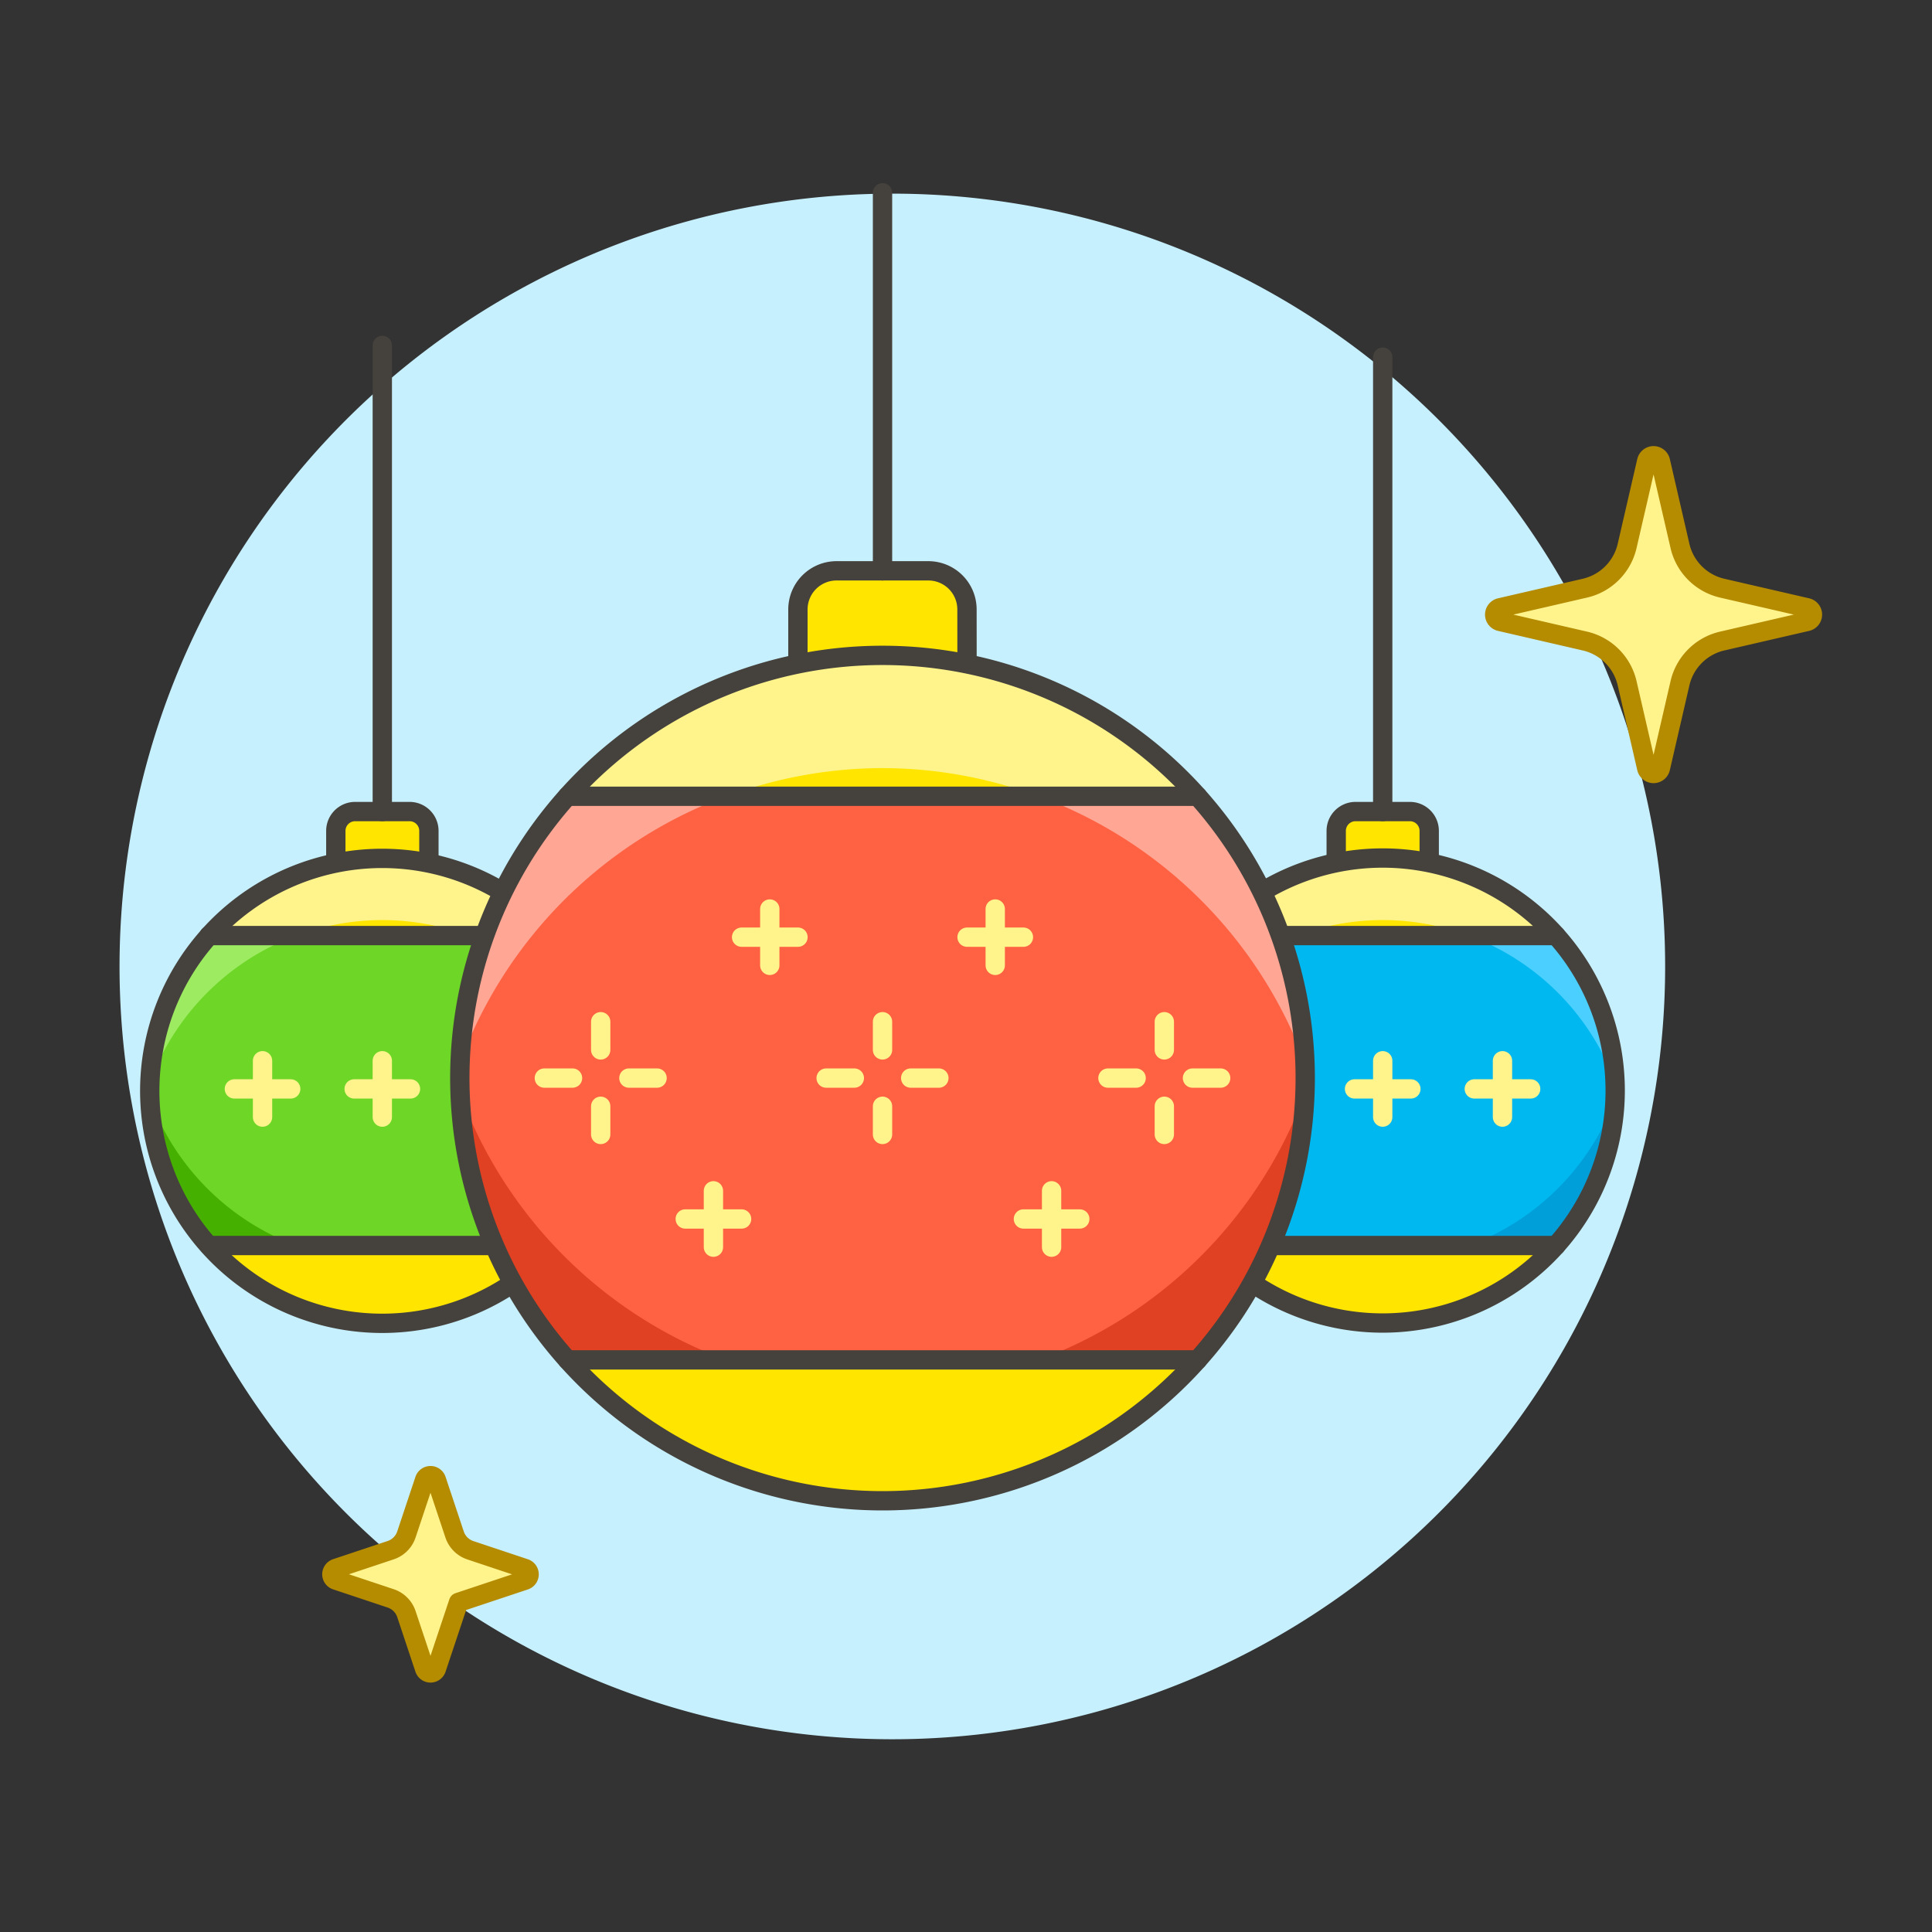 <svg xmlns="http://www.w3.org/2000/svg" version="1.1" xmlns:xlink="http://www.w3.org/1999/xlink" xmlns:svgjs="http://svgjs.com/svgjs" viewBox="0 0 160 160" width="160" height="160"><rect x="0" y="0" width="160" height="160" fill="#333333" stroke="none"/><g transform="matrix(1.6,0,0,1.6,0,0)"><path d="M6.187 50.023 A40.000 40.000 0 1 0 86.187 50.023 A40.000 40.000 0 1 0 6.187 50.023 Z" fill="#c7f0ff" transform="translate(-18.729 70.551) rotate(-64.831)"></path><path d="M73.976,45.215H69.162V43.006a1,1,0,0,1,1-1h2.814a1,1,0,0,1,1,1Z" fill="#ffe500" stroke="#45413c" stroke-linecap="round" stroke-linejoin="round"></path><path d="M59.535 56.446 A12.034 12.034 0 1 0 83.603 56.446 A12.034 12.034 0 1 0 59.535 56.446 Z" fill="#00b8f0" transform="translate(4.193 117.837) rotate(-80.602)"></path><path d="M71.569,47.622a12.829,12.829,0,0,1,12.009,8.336,12.018,12.018,0,0,0-24.018,0A12.828,12.828,0,0,1,71.569,47.622Z" fill="#4acfff"></path><path d="M80.52,48.424a11.993,11.993,0,0,0-17.9,0Z" fill="#ffe500"></path><path d="M71.569,47.622a12.775,12.775,0,0,1,4.432.8H80.52a11.993,11.993,0,0,0-17.9,0h4.519A12.775,12.775,0,0,1,71.569,47.622Z" fill="#fff48c"></path><path d="M71.569,65.271a12.829,12.829,0,0,0,12.009-8.336,12.018,12.018,0,0,1-24.018,0A12.828,12.828,0,0,0,71.569,65.271Z" fill="#009fd9"></path><path d="M62.618,64.469a11.993,11.993,0,0,0,17.9,0Z" fill="#ffe500"></path><path d="M71.569,65.271a12.775,12.775,0,0,0,4.432-.8H80.52a11.993,11.993,0,0,1-17.9,0h4.519A12.775,12.775,0,0,0,71.569,65.271Z" fill="#ffe500"></path><path d="M71.569 42.006L71.569 18.485" fill="none" stroke="#45413c" stroke-linecap="round" stroke-linejoin="round"></path><path d="M62.601 48.424L80.537 48.424" fill="none" stroke="#45413c" stroke-linecap="round" stroke-linejoin="round"></path><path d="M62.601 64.469L80.537 64.469" fill="none" stroke="#45413c" stroke-linecap="round" stroke-linejoin="round"></path><path d="M59.535 56.446 A12.034 12.034 0 1 0 83.603 56.446 A12.034 12.034 0 1 0 59.535 56.446 Z" fill="none" stroke="#45413c" stroke-linecap="round" stroke-linejoin="round" transform="translate(4.193 117.837) rotate(-80.602)"></path><path d="M70.11 56.362L73.027 56.362" fill="none" stroke="#fff48c" stroke-linecap="round" stroke-linejoin="round"></path><path d="M71.569 54.904L71.569 57.821" fill="none" stroke="#fff48c" stroke-linecap="round" stroke-linejoin="round"></path><path d="M76.309 56.362L79.227 56.362" fill="none" stroke="#fff48c" stroke-linecap="round" stroke-linejoin="round"></path><path d="M77.768 54.904L77.768 57.821" fill="none" stroke="#fff48c" stroke-linecap="round" stroke-linejoin="round"></path><path d="M63.911 56.362L66.828 56.362" fill="none" stroke="#fff48c" stroke-linecap="round" stroke-linejoin="round"></path><path d="M65.37 54.904L65.37 57.821" fill="none" stroke="#fff48c" stroke-linecap="round" stroke-linejoin="round"></path><path d="M22.2,45.215H17.382V43.006a1,1,0,0,1,1-1H21.2a1,1,0,0,1,1,1Z" fill="#ffe500" stroke="#45413c" stroke-linecap="round" stroke-linejoin="round"></path><path d="M7.754 56.446 A12.034 12.034 0 1 0 31.822 56.446 A12.034 12.034 0 1 0 7.754 56.446 Z" fill="#6dd627" transform="matrix(0.16, -0.987, 0.987, 0.16, -39.095, 66.962)"></path><path d="M19.788,47.622A12.828,12.828,0,0,1,31.8,55.958a12.018,12.018,0,0,0-24.017,0A12.827,12.827,0,0,1,19.788,47.622Z" fill="#9ceb60"></path><path d="M28.74,48.424a11.994,11.994,0,0,0-17.9,0Z" fill="#ffe500"></path><path d="M19.788,47.622a12.785,12.785,0,0,1,4.433.8H28.74a11.994,11.994,0,0,0-17.9,0h4.519A12.775,12.775,0,0,1,19.788,47.622Z" fill="#fff48c"></path><path d="M19.788,65.271A12.828,12.828,0,0,0,31.8,56.935a12.018,12.018,0,0,1-24.017,0A12.827,12.827,0,0,0,19.788,65.271Z" fill="#46b000"></path><path d="M10.837,64.469a11.994,11.994,0,0,0,17.9,0Z" fill="#ffe500"></path><path d="M19.788,65.271a12.785,12.785,0,0,0,4.433-.8H28.74a11.994,11.994,0,0,1-17.9,0h4.519A12.775,12.775,0,0,0,19.788,65.271Z" fill="#ffe500"></path><path d="M19.788 42.006L19.788 17.878" fill="none" stroke="#45413c" stroke-linecap="round" stroke-linejoin="round"></path><path d="M10.82 48.424L28.757 48.424" fill="none" stroke="#45413c" stroke-linecap="round" stroke-linejoin="round"></path><path d="M10.82 64.469L28.757 64.469" fill="none" stroke="#45413c" stroke-linecap="round" stroke-linejoin="round"></path><path d="M7.754 56.446 A12.034 12.034 0 1 0 31.822 56.446 A12.034 12.034 0 1 0 7.754 56.446 Z" fill="none" stroke="#45413c" stroke-linecap="round" stroke-linejoin="round" transform="matrix(0.16, -0.987, 0.987, 0.16, -39.095, 66.962)"></path><path d="M18.33 56.362L21.247 56.362" fill="none" stroke="#fff48c" stroke-linecap="round" stroke-linejoin="round"></path><path d="M19.788 54.904L19.788 57.821" fill="none" stroke="#fff48c" stroke-linecap="round" stroke-linejoin="round"></path><path d="M24.529 56.362L27.446 56.362" fill="none" stroke="#fff48c" stroke-linecap="round" stroke-linejoin="round"></path><path d="M25.987 54.904L25.987 57.821" fill="none" stroke="#fff48c" stroke-linecap="round" stroke-linejoin="round"></path><path d="M12.131 56.362L15.048 56.362" fill="none" stroke="#fff48c" stroke-linecap="round" stroke-linejoin="round"></path><path d="M13.589 54.904L13.589 57.821" fill="none" stroke="#fff48c" stroke-linecap="round" stroke-linejoin="round"></path><path d="M50.054,35.381H41.3V31.546a2,2,0,0,1,2-2h4.751a2,2,0,0,1,2,2Z" fill="#ffe500" stroke="#45413c" stroke-linecap="round" stroke-linejoin="round"></path><path d="M23.800 55.801 A21.879 21.879 0 1 0 67.558 55.801 A21.879 21.879 0 1 0 23.800 55.801 Z" fill="#ff6242"></path><path d="M45.679,39.757A23.325,23.325,0,0,1,67.513,54.913a21.851,21.851,0,0,0-43.669,0A23.325,23.325,0,0,1,45.679,39.757Z" fill="#ffa694"></path><path d="M61.954,41.215a21.806,21.806,0,0,0-32.55,0Z" fill="#ffe500"></path><path d="M45.679,39.757a23.237,23.237,0,0,1,8.058,1.458h8.217a21.806,21.806,0,0,0-32.55,0H37.62A23.238,23.238,0,0,1,45.679,39.757Z" fill="#fff48c"></path><path d="M45.679,71.846A23.324,23.324,0,0,0,67.513,56.689a21.851,21.851,0,0,1-43.669,0A23.324,23.324,0,0,0,45.679,71.846Z" fill="#e04122"></path><path d="M29.4,70.387a21.806,21.806,0,0,0,32.55,0Z" fill="#ffe500"></path><path d="M45.679,71.846a23.237,23.237,0,0,0,8.058-1.459h8.217a21.806,21.806,0,0,1-32.55,0H37.62A23.239,23.239,0,0,0,45.679,71.846Z" fill="#ffe500"></path><path d="M45.679 29.546L45.679 9.977" fill="none" stroke="#45413c" stroke-linecap="round" stroke-linejoin="round"></path><path d="M29.373 41.215L61.985 41.215" fill="none" stroke="#45413c" stroke-linecap="round" stroke-linejoin="round"></path><path d="M29.373 70.387L61.985 70.387" fill="none" stroke="#45413c" stroke-linecap="round" stroke-linejoin="round"></path><path d="M45.679 52.884L45.679 54.343" fill="none" stroke="#fff48c" stroke-linecap="round" stroke-linejoin="round"></path><path d="M45.679 57.26L45.679 58.719" fill="none" stroke="#fff48c" stroke-linecap="round" stroke-linejoin="round"></path><path d="M44.22 55.801L42.761 55.801" fill="none" stroke="#fff48c" stroke-linecap="round" stroke-linejoin="round"></path><path d="M47.137 55.801L48.596 55.801" fill="none" stroke="#fff48c" stroke-linecap="round" stroke-linejoin="round"></path><path d="M60.265 52.884L60.265 54.343" fill="none" stroke="#fff48c" stroke-linecap="round" stroke-linejoin="round"></path><path d="M60.265 57.26L60.265 58.719" fill="none" stroke="#fff48c" stroke-linecap="round" stroke-linejoin="round"></path><path d="M58.806 55.801L57.347 55.801" fill="none" stroke="#fff48c" stroke-linecap="round" stroke-linejoin="round"></path><path d="M61.723 55.801L63.182 55.801" fill="none" stroke="#fff48c" stroke-linecap="round" stroke-linejoin="round"></path><path d="M50.054 48.508L52.972 48.508" fill="none" stroke="#fff48c" stroke-linecap="round" stroke-linejoin="round"></path><path d="M51.513 47.05L51.513 49.967" fill="none" stroke="#fff48c" stroke-linecap="round" stroke-linejoin="round"></path><path d="M52.972 63.094L55.889 63.094" fill="none" stroke="#fff48c" stroke-linecap="round" stroke-linejoin="round"></path><path d="M54.43 61.636L54.43 64.553" fill="none" stroke="#fff48c" stroke-linecap="round" stroke-linejoin="round"></path><path d="M31.092 52.884L31.092 54.343" fill="none" stroke="#fff48c" stroke-linecap="round" stroke-linejoin="round"></path><path d="M31.092 57.26L31.092 58.719" fill="none" stroke="#fff48c" stroke-linecap="round" stroke-linejoin="round"></path><path d="M32.551 55.801L34.01 55.801" fill="none" stroke="#fff48c" stroke-linecap="round" stroke-linejoin="round"></path><path d="M29.634 55.801L28.175 55.801" fill="none" stroke="#fff48c" stroke-linecap="round" stroke-linejoin="round"></path><path d="M41.303 48.508L38.385 48.508" fill="none" stroke="#fff48c" stroke-linecap="round" stroke-linejoin="round"></path><path d="M39.844 47.05L39.844 49.967" fill="none" stroke="#fff48c" stroke-linecap="round" stroke-linejoin="round"></path><path d="M38.385 63.094L35.468 63.094" fill="none" stroke="#fff48c" stroke-linecap="round" stroke-linejoin="round"></path><path d="M36.927 61.636L36.927 64.553" fill="none" stroke="#fff48c" stroke-linecap="round" stroke-linejoin="round"></path><path d="M23.800 55.801 A21.879 21.879 0 1 0 67.558 55.801 A21.879 21.879 0 1 0 23.800 55.801 Z" fill="none" stroke="#45413c" stroke-linecap="round" stroke-linejoin="round"></path><path d="M23.733,82.938l3.434-1.144a.323.323,0,0,0,0-.612l-2.821-.941a1.288,1.288,0,0,1-.816-.815L22.588,76.6a.322.322,0,0,0-.611,0l-.941,2.822a1.287,1.287,0,0,1-.815.815l-2.824.941a.323.323,0,0,0,0,.612l2.823.941a1.29,1.29,0,0,1,.816.815l.941,2.824a.322.322,0,0,0,.611,0Z" fill="#fff48c" stroke="#b58b00" stroke-linecap="round" stroke-linejoin="round"></path><path d="M86.955,35.366a2.917,2.917,0,0,1,2.187-2.186l4.388-1.013a.365.365,0,0,0,0-.711l-4.388-1.012a2.917,2.917,0,0,1-2.187-2.186l-1.012-4.386a.365.365,0,0,0-.711,0L84.22,28.258a2.916,2.916,0,0,1-2.187,2.186l-4.386,1.012a.365.365,0,0,0,0,.711l4.386,1.013a2.916,2.916,0,0,1,2.187,2.186l1.012,4.388a.365.365,0,0,0,.711,0Z" fill="#fff48c" stroke="#b58b00" stroke-linecap="round" stroke-linejoin="round"></path></g></svg>